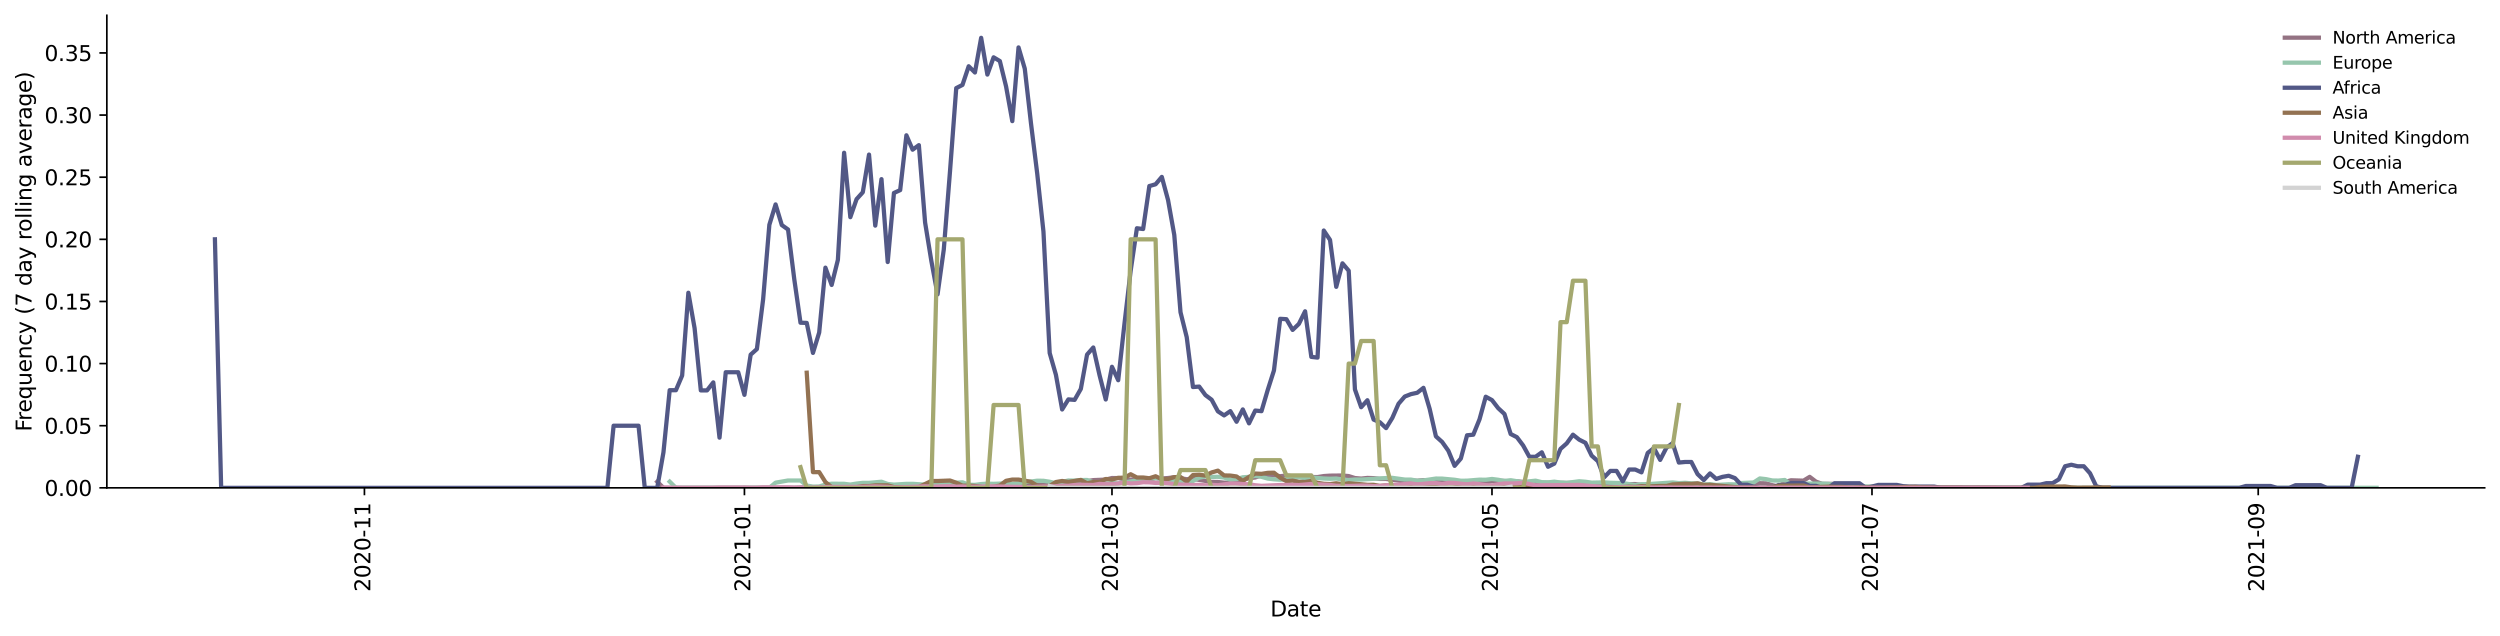 <?xml version="1.0" encoding="utf-8" standalone="no"?>
<!DOCTYPE svg PUBLIC "-//W3C//DTD SVG 1.1//EN"
  "http://www.w3.org/Graphics/SVG/1.1/DTD/svg11.dtd">
<svg height="298.621pt" version="1.1" viewBox="0 0 1173.344 298.621" width="1173.344pt" xmlns="http://www.w3.org/2000/svg" xmlns:xlink="http://www.w3.org/1999/xlink">
 <defs>
  <style type="text/css">*{stroke-linecap:butt;stroke-linejoin:round;}</style>
 </defs>
 <g id="figure_1">
  <g id="patch_1">
   <path d="M 0 298.621 
L 1173.344 298.621 
L 1173.344 0 
L 0 0 
z
" style="fill:#ffffff;"/>
  </g>
  <g id="axes_1">
   <g id="patch_2">
    <path d="M 50.144 228.96 
L 1166.144 228.96 
L 1166.144 7.2 
L 50.144 7.2 
z
" style="fill:#ffffff;"/>
   </g>
   <g id="matplotlib.axis_1">
    <g id="xtick_1">
     <g id="line2d_1">
      <defs>
       <path d="M 0 0 
L 0 3.5 
" id="m5e626cdb80" style="stroke:#000000;stroke-width:0.8;"/>
      </defs>
      <g>
       <use style="stroke:#000000;stroke-width:0.8;" x="171.041" xlink:href="#m5e626cdb80" y="228.96"/>
      </g>
     </g>
     <g id="text_1">
      <!-- 2020-11 -->
      <g transform="translate(173.801 277.743)rotate(-90)scale(0.1 -0.1)">
       <defs>
        <path d="M 1228 531 
L 3431 531 
L 3431 0 
L 469 0 
L 469 531 
Q 828 903 1448 1529 
Q 2069 2156 2228 2338 
Q 2531 2678 2651 2914 
Q 2772 3150 2772 3378 
Q 2772 3750 2511 3984 
Q 2250 4219 1831 4219 
Q 1534 4219 1204 4116 
Q 875 4013 500 3803 
L 500 4441 
Q 881 4594 1212 4672 
Q 1544 4750 1819 4750 
Q 2544 4750 2975 4387 
Q 3406 4025 3406 3419 
Q 3406 3131 3298 2873 
Q 3191 2616 2906 2266 
Q 2828 2175 2409 1742 
Q 1991 1309 1228 531 
z
" id="DejaVuSans-32" transform="scale(0.016)"/>
        <path d="M 2034 4250 
Q 1547 4250 1301 3770 
Q 1056 3291 1056 2328 
Q 1056 1369 1301 889 
Q 1547 409 2034 409 
Q 2525 409 2770 889 
Q 3016 1369 3016 2328 
Q 3016 3291 2770 3770 
Q 2525 4250 2034 4250 
z
M 2034 4750 
Q 2819 4750 3233 4129 
Q 3647 3509 3647 2328 
Q 3647 1150 3233 529 
Q 2819 -91 2034 -91 
Q 1250 -91 836 529 
Q 422 1150 422 2328 
Q 422 3509 836 4129 
Q 1250 4750 2034 4750 
z
" id="DejaVuSans-30" transform="scale(0.016)"/>
        <path d="M 313 2009 
L 1997 2009 
L 1997 1497 
L 313 1497 
L 313 2009 
z
" id="DejaVuSans-2d" transform="scale(0.016)"/>
        <path d="M 794 531 
L 1825 531 
L 1825 4091 
L 703 3866 
L 703 4441 
L 1819 4666 
L 2450 4666 
L 2450 531 
L 3481 531 
L 3481 0 
L 794 0 
L 794 531 
z
" id="DejaVuSans-31" transform="scale(0.016)"/>
       </defs>
       <use xlink:href="#DejaVuSans-32"/>
       <use x="63.623" xlink:href="#DejaVuSans-30"/>
       <use x="127.246" xlink:href="#DejaVuSans-32"/>
       <use x="190.869" xlink:href="#DejaVuSans-30"/>
       <use x="254.492" xlink:href="#DejaVuSans-2d"/>
       <use x="290.576" xlink:href="#DejaVuSans-31"/>
       <use x="354.199" xlink:href="#DejaVuSans-31"/>
      </g>
     </g>
    </g>
    <g id="xtick_2">
     <g id="line2d_2">
      <g>
       <use style="stroke:#000000;stroke-width:0.8;" x="349.391" xlink:href="#m5e626cdb80" y="228.96"/>
      </g>
     </g>
     <g id="text_2">
      <!-- 2021-01 -->
      <g transform="translate(352.15 277.743)rotate(-90)scale(0.1 -0.1)">
       <use xlink:href="#DejaVuSans-32"/>
       <use x="63.623" xlink:href="#DejaVuSans-30"/>
       <use x="127.246" xlink:href="#DejaVuSans-32"/>
       <use x="190.869" xlink:href="#DejaVuSans-31"/>
       <use x="254.492" xlink:href="#DejaVuSans-2d"/>
       <use x="290.576" xlink:href="#DejaVuSans-30"/>
       <use x="354.199" xlink:href="#DejaVuSans-31"/>
      </g>
     </g>
    </g>
    <g id="xtick_3">
     <g id="line2d_3">
      <g>
       <use style="stroke:#000000;stroke-width:0.8;" x="521.893" xlink:href="#m5e626cdb80" y="228.96"/>
      </g>
     </g>
     <g id="text_3">
      <!-- 2021-03 -->
      <g transform="translate(524.652 277.743)rotate(-90)scale(0.1 -0.1)">
       <defs>
        <path d="M 2597 2516 
Q 3050 2419 3304 2112 
Q 3559 1806 3559 1356 
Q 3559 666 3084 287 
Q 2609 -91 1734 -91 
Q 1441 -91 1130 -33 
Q 819 25 488 141 
L 488 750 
Q 750 597 1062 519 
Q 1375 441 1716 441 
Q 2309 441 2620 675 
Q 2931 909 2931 1356 
Q 2931 1769 2642 2001 
Q 2353 2234 1838 2234 
L 1294 2234 
L 1294 2753 
L 1863 2753 
Q 2328 2753 2575 2939 
Q 2822 3125 2822 3475 
Q 2822 3834 2567 4026 
Q 2313 4219 1838 4219 
Q 1578 4219 1281 4162 
Q 984 4106 628 3988 
L 628 4550 
Q 988 4650 1302 4700 
Q 1616 4750 1894 4750 
Q 2613 4750 3031 4423 
Q 3450 4097 3450 3541 
Q 3450 3153 3228 2886 
Q 3006 2619 2597 2516 
z
" id="DejaVuSans-33" transform="scale(0.016)"/>
       </defs>
       <use xlink:href="#DejaVuSans-32"/>
       <use x="63.623" xlink:href="#DejaVuSans-30"/>
       <use x="127.246" xlink:href="#DejaVuSans-32"/>
       <use x="190.869" xlink:href="#DejaVuSans-31"/>
       <use x="254.492" xlink:href="#DejaVuSans-2d"/>
       <use x="290.576" xlink:href="#DejaVuSans-30"/>
       <use x="354.199" xlink:href="#DejaVuSans-33"/>
      </g>
     </g>
    </g>
    <g id="xtick_4">
     <g id="line2d_4">
      <g>
       <use style="stroke:#000000;stroke-width:0.8;" x="700.242" xlink:href="#m5e626cdb80" y="228.96"/>
      </g>
     </g>
     <g id="text_4">
      <!-- 2021-05 -->
      <g transform="translate(703.002 277.743)rotate(-90)scale(0.1 -0.1)">
       <defs>
        <path d="M 691 4666 
L 3169 4666 
L 3169 4134 
L 1269 4134 
L 1269 2991 
Q 1406 3038 1543 3061 
Q 1681 3084 1819 3084 
Q 2600 3084 3056 2656 
Q 3513 2228 3513 1497 
Q 3513 744 3044 326 
Q 2575 -91 1722 -91 
Q 1428 -91 1123 -41 
Q 819 9 494 109 
L 494 744 
Q 775 591 1075 516 
Q 1375 441 1709 441 
Q 2250 441 2565 725 
Q 2881 1009 2881 1497 
Q 2881 1984 2565 2268 
Q 2250 2553 1709 2553 
Q 1456 2553 1204 2497 
Q 953 2441 691 2322 
L 691 4666 
z
" id="DejaVuSans-35" transform="scale(0.016)"/>
       </defs>
       <use xlink:href="#DejaVuSans-32"/>
       <use x="63.623" xlink:href="#DejaVuSans-30"/>
       <use x="127.246" xlink:href="#DejaVuSans-32"/>
       <use x="190.869" xlink:href="#DejaVuSans-31"/>
       <use x="254.492" xlink:href="#DejaVuSans-2d"/>
       <use x="290.576" xlink:href="#DejaVuSans-30"/>
       <use x="354.199" xlink:href="#DejaVuSans-35"/>
      </g>
     </g>
    </g>
    <g id="xtick_5">
     <g id="line2d_5">
      <g>
       <use style="stroke:#000000;stroke-width:0.8;" x="878.592" xlink:href="#m5e626cdb80" y="228.96"/>
      </g>
     </g>
     <g id="text_5">
      <!-- 2021-07 -->
      <g transform="translate(881.351 277.743)rotate(-90)scale(0.1 -0.1)">
       <defs>
        <path d="M 525 4666 
L 3525 4666 
L 3525 4397 
L 1831 0 
L 1172 0 
L 2766 4134 
L 525 4134 
L 525 4666 
z
" id="DejaVuSans-37" transform="scale(0.016)"/>
       </defs>
       <use xlink:href="#DejaVuSans-32"/>
       <use x="63.623" xlink:href="#DejaVuSans-30"/>
       <use x="127.246" xlink:href="#DejaVuSans-32"/>
       <use x="190.869" xlink:href="#DejaVuSans-31"/>
       <use x="254.492" xlink:href="#DejaVuSans-2d"/>
       <use x="290.576" xlink:href="#DejaVuSans-30"/>
       <use x="354.199" xlink:href="#DejaVuSans-37"/>
      </g>
     </g>
    </g>
    <g id="xtick_6">
     <g id="line2d_6">
      <g>
       <use style="stroke:#000000;stroke-width:0.8;" x="1059.865" xlink:href="#m5e626cdb80" y="228.96"/>
      </g>
     </g>
     <g id="text_6">
      <!-- 2021-09 -->
      <g transform="translate(1062.624 277.743)rotate(-90)scale(0.1 -0.1)">
       <defs>
        <path d="M 703 97 
L 703 672 
Q 941 559 1184 500 
Q 1428 441 1663 441 
Q 2288 441 2617 861 
Q 2947 1281 2994 2138 
Q 2813 1869 2534 1725 
Q 2256 1581 1919 1581 
Q 1219 1581 811 2004 
Q 403 2428 403 3163 
Q 403 3881 828 4315 
Q 1253 4750 1959 4750 
Q 2769 4750 3195 4129 
Q 3622 3509 3622 2328 
Q 3622 1225 3098 567 
Q 2575 -91 1691 -91 
Q 1453 -91 1209 -44 
Q 966 3 703 97 
z
M 1959 2075 
Q 2384 2075 2632 2365 
Q 2881 2656 2881 3163 
Q 2881 3666 2632 3958 
Q 2384 4250 1959 4250 
Q 1534 4250 1286 3958 
Q 1038 3666 1038 3163 
Q 1038 2656 1286 2365 
Q 1534 2075 1959 2075 
z
" id="DejaVuSans-39" transform="scale(0.016)"/>
       </defs>
       <use xlink:href="#DejaVuSans-32"/>
       <use x="63.623" xlink:href="#DejaVuSans-30"/>
       <use x="127.246" xlink:href="#DejaVuSans-32"/>
       <use x="190.869" xlink:href="#DejaVuSans-31"/>
       <use x="254.492" xlink:href="#DejaVuSans-2d"/>
       <use x="290.576" xlink:href="#DejaVuSans-30"/>
       <use x="354.199" xlink:href="#DejaVuSans-39"/>
      </g>
     </g>
    </g>
    <g id="text_7">
     <!-- Date -->
     <g transform="translate(596.193 289.341)scale(0.1 -0.1)">
      <defs>
       <path d="M 1259 4147 
L 1259 519 
L 2022 519 
Q 2988 519 3436 956 
Q 3884 1394 3884 2338 
Q 3884 3275 3436 3711 
Q 2988 4147 2022 4147 
L 1259 4147 
z
M 628 4666 
L 1925 4666 
Q 3281 4666 3915 4102 
Q 4550 3538 4550 2338 
Q 4550 1131 3912 565 
Q 3275 0 1925 0 
L 628 0 
L 628 4666 
z
" id="DejaVuSans-44" transform="scale(0.016)"/>
       <path d="M 2194 1759 
Q 1497 1759 1228 1600 
Q 959 1441 959 1056 
Q 959 750 1161 570 
Q 1363 391 1709 391 
Q 2188 391 2477 730 
Q 2766 1069 2766 1631 
L 2766 1759 
L 2194 1759 
z
M 3341 1997 
L 3341 0 
L 2766 0 
L 2766 531 
Q 2569 213 2275 61 
Q 1981 -91 1556 -91 
Q 1019 -91 701 211 
Q 384 513 384 1019 
Q 384 1609 779 1909 
Q 1175 2209 1959 2209 
L 2766 2209 
L 2766 2266 
Q 2766 2663 2505 2880 
Q 2244 3097 1772 3097 
Q 1472 3097 1187 3025 
Q 903 2953 641 2809 
L 641 3341 
Q 956 3463 1253 3523 
Q 1550 3584 1831 3584 
Q 2591 3584 2966 3190 
Q 3341 2797 3341 1997 
z
" id="DejaVuSans-61" transform="scale(0.016)"/>
       <path d="M 1172 4494 
L 1172 3500 
L 2356 3500 
L 2356 3053 
L 1172 3053 
L 1172 1153 
Q 1172 725 1289 603 
Q 1406 481 1766 481 
L 2356 481 
L 2356 0 
L 1766 0 
Q 1100 0 847 248 
Q 594 497 594 1153 
L 594 3053 
L 172 3053 
L 172 3500 
L 594 3500 
L 594 4494 
L 1172 4494 
z
" id="DejaVuSans-74" transform="scale(0.016)"/>
       <path d="M 3597 1894 
L 3597 1613 
L 953 1613 
Q 991 1019 1311 708 
Q 1631 397 2203 397 
Q 2534 397 2845 478 
Q 3156 559 3463 722 
L 3463 178 
Q 3153 47 2828 -22 
Q 2503 -91 2169 -91 
Q 1331 -91 842 396 
Q 353 884 353 1716 
Q 353 2575 817 3079 
Q 1281 3584 2069 3584 
Q 2775 3584 3186 3129 
Q 3597 2675 3597 1894 
z
M 3022 2063 
Q 3016 2534 2758 2815 
Q 2500 3097 2075 3097 
Q 1594 3097 1305 2825 
Q 1016 2553 972 2059 
L 3022 2063 
z
" id="DejaVuSans-65" transform="scale(0.016)"/>
      </defs>
      <use xlink:href="#DejaVuSans-44"/>
      <use x="77.002" xlink:href="#DejaVuSans-61"/>
      <use x="138.281" xlink:href="#DejaVuSans-74"/>
      <use x="177.49" xlink:href="#DejaVuSans-65"/>
     </g>
    </g>
   </g>
   <g id="matplotlib.axis_2">
    <g id="ytick_1">
     <g id="line2d_7">
      <defs>
       <path d="M 0 0 
L -3.5 0 
" id="mb6d3629acf" style="stroke:#000000;stroke-width:0.8;"/>
      </defs>
      <g>
       <use style="stroke:#000000;stroke-width:0.8;" x="50.144" xlink:href="#mb6d3629acf" y="228.96"/>
      </g>
     </g>
     <g id="text_8">
      <!-- 0.00 -->
      <g transform="translate(20.878 232.759)scale(0.1 -0.1)">
       <defs>
        <path d="M 684 794 
L 1344 794 
L 1344 0 
L 684 0 
L 684 794 
z
" id="DejaVuSans-2e" transform="scale(0.016)"/>
       </defs>
       <use xlink:href="#DejaVuSans-30"/>
       <use x="63.623" xlink:href="#DejaVuSans-2e"/>
       <use x="95.41" xlink:href="#DejaVuSans-30"/>
       <use x="159.033" xlink:href="#DejaVuSans-30"/>
      </g>
     </g>
    </g>
    <g id="ytick_2">
     <g id="line2d_8">
      <g>
       <use style="stroke:#000000;stroke-width:0.8;" x="50.144" xlink:href="#mb6d3629acf" y="199.801"/>
      </g>
     </g>
     <g id="text_9">
      <!-- 0.05 -->
      <g transform="translate(20.878 203.6)scale(0.1 -0.1)">
       <use xlink:href="#DejaVuSans-30"/>
       <use x="63.623" xlink:href="#DejaVuSans-2e"/>
       <use x="95.41" xlink:href="#DejaVuSans-30"/>
       <use x="159.033" xlink:href="#DejaVuSans-35"/>
      </g>
     </g>
    </g>
    <g id="ytick_3">
     <g id="line2d_9">
      <g>
       <use style="stroke:#000000;stroke-width:0.8;" x="50.144" xlink:href="#mb6d3629acf" y="170.641"/>
      </g>
     </g>
     <g id="text_10">
      <!-- 0.10 -->
      <g transform="translate(20.878 174.44)scale(0.1 -0.1)">
       <use xlink:href="#DejaVuSans-30"/>
       <use x="63.623" xlink:href="#DejaVuSans-2e"/>
       <use x="95.41" xlink:href="#DejaVuSans-31"/>
       <use x="159.033" xlink:href="#DejaVuSans-30"/>
      </g>
     </g>
    </g>
    <g id="ytick_4">
     <g id="line2d_10">
      <g>
       <use style="stroke:#000000;stroke-width:0.8;" x="50.144" xlink:href="#mb6d3629acf" y="141.482"/>
      </g>
     </g>
     <g id="text_11">
      <!-- 0.15 -->
      <g transform="translate(20.878 145.281)scale(0.1 -0.1)">
       <use xlink:href="#DejaVuSans-30"/>
       <use x="63.623" xlink:href="#DejaVuSans-2e"/>
       <use x="95.41" xlink:href="#DejaVuSans-31"/>
       <use x="159.033" xlink:href="#DejaVuSans-35"/>
      </g>
     </g>
    </g>
    <g id="ytick_5">
     <g id="line2d_11">
      <g>
       <use style="stroke:#000000;stroke-width:0.8;" x="50.144" xlink:href="#mb6d3629acf" y="112.322"/>
      </g>
     </g>
     <g id="text_12">
      <!-- 0.20 -->
      <g transform="translate(20.878 116.121)scale(0.1 -0.1)">
       <use xlink:href="#DejaVuSans-30"/>
       <use x="63.623" xlink:href="#DejaVuSans-2e"/>
       <use x="95.41" xlink:href="#DejaVuSans-32"/>
       <use x="159.033" xlink:href="#DejaVuSans-30"/>
      </g>
     </g>
    </g>
    <g id="ytick_6">
     <g id="line2d_12">
      <g>
       <use style="stroke:#000000;stroke-width:0.8;" x="50.144" xlink:href="#mb6d3629acf" y="83.163"/>
      </g>
     </g>
     <g id="text_13">
      <!-- 0.25 -->
      <g transform="translate(20.878 86.962)scale(0.1 -0.1)">
       <use xlink:href="#DejaVuSans-30"/>
       <use x="63.623" xlink:href="#DejaVuSans-2e"/>
       <use x="95.41" xlink:href="#DejaVuSans-32"/>
       <use x="159.033" xlink:href="#DejaVuSans-35"/>
      </g>
     </g>
    </g>
    <g id="ytick_7">
     <g id="line2d_13">
      <g>
       <use style="stroke:#000000;stroke-width:0.8;" x="50.144" xlink:href="#mb6d3629acf" y="54.003"/>
      </g>
     </g>
     <g id="text_14">
      <!-- 0.30 -->
      <g transform="translate(20.878 57.802)scale(0.1 -0.1)">
       <use xlink:href="#DejaVuSans-30"/>
       <use x="63.623" xlink:href="#DejaVuSans-2e"/>
       <use x="95.41" xlink:href="#DejaVuSans-33"/>
       <use x="159.033" xlink:href="#DejaVuSans-30"/>
      </g>
     </g>
    </g>
    <g id="ytick_8">
     <g id="line2d_14">
      <g>
       <use style="stroke:#000000;stroke-width:0.8;" x="50.144" xlink:href="#mb6d3629acf" y="24.844"/>
      </g>
     </g>
     <g id="text_15">
      <!-- 0.35 -->
      <g transform="translate(20.878 28.643)scale(0.1 -0.1)">
       <use xlink:href="#DejaVuSans-30"/>
       <use x="63.623" xlink:href="#DejaVuSans-2e"/>
       <use x="95.41" xlink:href="#DejaVuSans-33"/>
       <use x="159.033" xlink:href="#DejaVuSans-35"/>
      </g>
     </g>
    </g>
    <g id="text_16">
     <!-- Frequency (7 day rolling average) -->
     <g transform="translate(14.798 202.529)rotate(-90)scale(0.1 -0.1)">
      <defs>
       <path d="M 628 4666 
L 3309 4666 
L 3309 4134 
L 1259 4134 
L 1259 2759 
L 3109 2759 
L 3109 2228 
L 1259 2228 
L 1259 0 
L 628 0 
L 628 4666 
z
" id="DejaVuSans-46" transform="scale(0.016)"/>
       <path d="M 2631 2963 
Q 2534 3019 2420 3045 
Q 2306 3072 2169 3072 
Q 1681 3072 1420 2755 
Q 1159 2438 1159 1844 
L 1159 0 
L 581 0 
L 581 3500 
L 1159 3500 
L 1159 2956 
Q 1341 3275 1631 3429 
Q 1922 3584 2338 3584 
Q 2397 3584 2469 3576 
Q 2541 3569 2628 3553 
L 2631 2963 
z
" id="DejaVuSans-72" transform="scale(0.016)"/>
       <path d="M 947 1747 
Q 947 1113 1208 752 
Q 1469 391 1925 391 
Q 2381 391 2643 752 
Q 2906 1113 2906 1747 
Q 2906 2381 2643 2742 
Q 2381 3103 1925 3103 
Q 1469 3103 1208 2742 
Q 947 2381 947 1747 
z
M 2906 525 
Q 2725 213 2448 61 
Q 2172 -91 1784 -91 
Q 1150 -91 751 415 
Q 353 922 353 1747 
Q 353 2572 751 3078 
Q 1150 3584 1784 3584 
Q 2172 3584 2448 3432 
Q 2725 3281 2906 2969 
L 2906 3500 
L 3481 3500 
L 3481 -1331 
L 2906 -1331 
L 2906 525 
z
" id="DejaVuSans-71" transform="scale(0.016)"/>
       <path d="M 544 1381 
L 544 3500 
L 1119 3500 
L 1119 1403 
Q 1119 906 1312 657 
Q 1506 409 1894 409 
Q 2359 409 2629 706 
Q 2900 1003 2900 1516 
L 2900 3500 
L 3475 3500 
L 3475 0 
L 2900 0 
L 2900 538 
Q 2691 219 2414 64 
Q 2138 -91 1772 -91 
Q 1169 -91 856 284 
Q 544 659 544 1381 
z
M 1991 3584 
L 1991 3584 
z
" id="DejaVuSans-75" transform="scale(0.016)"/>
       <path d="M 3513 2113 
L 3513 0 
L 2938 0 
L 2938 2094 
Q 2938 2591 2744 2837 
Q 2550 3084 2163 3084 
Q 1697 3084 1428 2787 
Q 1159 2491 1159 1978 
L 1159 0 
L 581 0 
L 581 3500 
L 1159 3500 
L 1159 2956 
Q 1366 3272 1645 3428 
Q 1925 3584 2291 3584 
Q 2894 3584 3203 3211 
Q 3513 2838 3513 2113 
z
" id="DejaVuSans-6e" transform="scale(0.016)"/>
       <path d="M 3122 3366 
L 3122 2828 
Q 2878 2963 2633 3030 
Q 2388 3097 2138 3097 
Q 1578 3097 1268 2742 
Q 959 2388 959 1747 
Q 959 1106 1268 751 
Q 1578 397 2138 397 
Q 2388 397 2633 464 
Q 2878 531 3122 666 
L 3122 134 
Q 2881 22 2623 -34 
Q 2366 -91 2075 -91 
Q 1284 -91 818 406 
Q 353 903 353 1747 
Q 353 2603 823 3093 
Q 1294 3584 2113 3584 
Q 2378 3584 2631 3529 
Q 2884 3475 3122 3366 
z
" id="DejaVuSans-63" transform="scale(0.016)"/>
       <path d="M 2059 -325 
Q 1816 -950 1584 -1140 
Q 1353 -1331 966 -1331 
L 506 -1331 
L 506 -850 
L 844 -850 
Q 1081 -850 1212 -737 
Q 1344 -625 1503 -206 
L 1606 56 
L 191 3500 
L 800 3500 
L 1894 763 
L 2988 3500 
L 3597 3500 
L 2059 -325 
z
" id="DejaVuSans-79" transform="scale(0.016)"/>
       <path id="DejaVuSans-20" transform="scale(0.016)"/>
       <path d="M 1984 4856 
Q 1566 4138 1362 3434 
Q 1159 2731 1159 2009 
Q 1159 1288 1364 580 
Q 1569 -128 1984 -844 
L 1484 -844 
Q 1016 -109 783 600 
Q 550 1309 550 2009 
Q 550 2706 781 3412 
Q 1013 4119 1484 4856 
L 1984 4856 
z
" id="DejaVuSans-28" transform="scale(0.016)"/>
       <path d="M 2906 2969 
L 2906 4863 
L 3481 4863 
L 3481 0 
L 2906 0 
L 2906 525 
Q 2725 213 2448 61 
Q 2172 -91 1784 -91 
Q 1150 -91 751 415 
Q 353 922 353 1747 
Q 353 2572 751 3078 
Q 1150 3584 1784 3584 
Q 2172 3584 2448 3432 
Q 2725 3281 2906 2969 
z
M 947 1747 
Q 947 1113 1208 752 
Q 1469 391 1925 391 
Q 2381 391 2643 752 
Q 2906 1113 2906 1747 
Q 2906 2381 2643 2742 
Q 2381 3103 1925 3103 
Q 1469 3103 1208 2742 
Q 947 2381 947 1747 
z
" id="DejaVuSans-64" transform="scale(0.016)"/>
       <path d="M 1959 3097 
Q 1497 3097 1228 2736 
Q 959 2375 959 1747 
Q 959 1119 1226 758 
Q 1494 397 1959 397 
Q 2419 397 2687 759 
Q 2956 1122 2956 1747 
Q 2956 2369 2687 2733 
Q 2419 3097 1959 3097 
z
M 1959 3584 
Q 2709 3584 3137 3096 
Q 3566 2609 3566 1747 
Q 3566 888 3137 398 
Q 2709 -91 1959 -91 
Q 1206 -91 779 398 
Q 353 888 353 1747 
Q 353 2609 779 3096 
Q 1206 3584 1959 3584 
z
" id="DejaVuSans-6f" transform="scale(0.016)"/>
       <path d="M 603 4863 
L 1178 4863 
L 1178 0 
L 603 0 
L 603 4863 
z
" id="DejaVuSans-6c" transform="scale(0.016)"/>
       <path d="M 603 3500 
L 1178 3500 
L 1178 0 
L 603 0 
L 603 3500 
z
M 603 4863 
L 1178 4863 
L 1178 4134 
L 603 4134 
L 603 4863 
z
" id="DejaVuSans-69" transform="scale(0.016)"/>
       <path d="M 2906 1791 
Q 2906 2416 2648 2759 
Q 2391 3103 1925 3103 
Q 1463 3103 1205 2759 
Q 947 2416 947 1791 
Q 947 1169 1205 825 
Q 1463 481 1925 481 
Q 2391 481 2648 825 
Q 2906 1169 2906 1791 
z
M 3481 434 
Q 3481 -459 3084 -895 
Q 2688 -1331 1869 -1331 
Q 1566 -1331 1297 -1286 
Q 1028 -1241 775 -1147 
L 775 -588 
Q 1028 -725 1275 -790 
Q 1522 -856 1778 -856 
Q 2344 -856 2625 -561 
Q 2906 -266 2906 331 
L 2906 616 
Q 2728 306 2450 153 
Q 2172 0 1784 0 
Q 1141 0 747 490 
Q 353 981 353 1791 
Q 353 2603 747 3093 
Q 1141 3584 1784 3584 
Q 2172 3584 2450 3431 
Q 2728 3278 2906 2969 
L 2906 3500 
L 3481 3500 
L 3481 434 
z
" id="DejaVuSans-67" transform="scale(0.016)"/>
       <path d="M 191 3500 
L 800 3500 
L 1894 563 
L 2988 3500 
L 3597 3500 
L 2284 0 
L 1503 0 
L 191 3500 
z
" id="DejaVuSans-76" transform="scale(0.016)"/>
       <path d="M 513 4856 
L 1013 4856 
Q 1481 4119 1714 3412 
Q 1947 2706 1947 2009 
Q 1947 1309 1714 600 
Q 1481 -109 1013 -844 
L 513 -844 
Q 928 -128 1133 580 
Q 1338 1288 1338 2009 
Q 1338 2731 1133 3434 
Q 928 4138 513 4856 
z
" id="DejaVuSans-29" transform="scale(0.016)"/>
      </defs>
      <use xlink:href="#DejaVuSans-46"/>
      <use x="50.27" xlink:href="#DejaVuSans-72"/>
      <use x="89.133" xlink:href="#DejaVuSans-65"/>
      <use x="150.656" xlink:href="#DejaVuSans-71"/>
      <use x="214.133" xlink:href="#DejaVuSans-75"/>
      <use x="277.512" xlink:href="#DejaVuSans-65"/>
      <use x="339.035" xlink:href="#DejaVuSans-6e"/>
      <use x="402.414" xlink:href="#DejaVuSans-63"/>
      <use x="457.395" xlink:href="#DejaVuSans-79"/>
      <use x="516.574" xlink:href="#DejaVuSans-20"/>
      <use x="548.361" xlink:href="#DejaVuSans-28"/>
      <use x="587.375" xlink:href="#DejaVuSans-37"/>
      <use x="650.998" xlink:href="#DejaVuSans-20"/>
      <use x="682.785" xlink:href="#DejaVuSans-64"/>
      <use x="746.262" xlink:href="#DejaVuSans-61"/>
      <use x="807.541" xlink:href="#DejaVuSans-79"/>
      <use x="866.721" xlink:href="#DejaVuSans-20"/>
      <use x="898.508" xlink:href="#DejaVuSans-72"/>
      <use x="937.371" xlink:href="#DejaVuSans-6f"/>
      <use x="998.553" xlink:href="#DejaVuSans-6c"/>
      <use x="1026.336" xlink:href="#DejaVuSans-6c"/>
      <use x="1054.119" xlink:href="#DejaVuSans-69"/>
      <use x="1081.902" xlink:href="#DejaVuSans-6e"/>
      <use x="1145.281" xlink:href="#DejaVuSans-67"/>
      <use x="1208.758" xlink:href="#DejaVuSans-20"/>
      <use x="1240.545" xlink:href="#DejaVuSans-61"/>
      <use x="1301.824" xlink:href="#DejaVuSans-76"/>
      <use x="1361.004" xlink:href="#DejaVuSans-65"/>
      <use x="1422.527" xlink:href="#DejaVuSans-72"/>
      <use x="1463.641" xlink:href="#DejaVuSans-61"/>
      <use x="1524.92" xlink:href="#DejaVuSans-67"/>
      <use x="1588.396" xlink:href="#DejaVuSans-65"/>
      <use x="1649.92" xlink:href="#DejaVuSans-29"/>
     </g>
    </g>
   </g>
   <g id="line2d_15">
    <path clip-path="url(#pb4dbd970cf)" d="M 308.458 226.073 
L 311.382 228.96 
L 372.781 228.902 
L 381.552 228.647 
L 413.714 228.359 
L 419.561 228.539 
L 422.485 228.399 
L 428.332 228.56 
L 431.256 228.301 
L 437.104 228.534 
L 442.951 228.332 
L 448.799 228.211 
L 457.57 227.808 
L 460.494 227.948 
L 466.341 227.954 
L 469.265 228.147 
L 475.113 227.66 
L 478.036 227.676 
L 483.884 227.239 
L 489.731 227.491 
L 504.35 226.382 
L 510.198 225.822 
L 513.121 225.343 
L 518.969 225.087 
L 521.893 224.355 
L 524.817 224.387 
L 527.74 224.954 
L 530.664 225.089 
L 533.588 224.902 
L 536.512 225.45 
L 542.359 224.464 
L 545.283 224.559 
L 548.207 224.354 
L 551.13 223.994 
L 556.978 224.926 
L 559.902 224.746 
L 568.673 226.185 
L 571.597 226.225 
L 574.52 226.531 
L 577.444 226.592 
L 580.368 226.13 
L 583.292 225.21 
L 586.216 224.447 
L 589.139 224.094 
L 592.063 223.107 
L 594.987 222.949 
L 597.911 223.034 
L 600.834 223.512 
L 603.758 223.178 
L 606.682 223.553 
L 609.606 223.741 
L 612.529 224.125 
L 615.453 223.909 
L 618.377 223.915 
L 621.301 223.434 
L 624.224 223.237 
L 630.072 223.171 
L 632.996 223.448 
L 635.919 224.367 
L 638.843 224.618 
L 641.767 224.313 
L 644.691 224.409 
L 647.615 224.779 
L 650.538 224.79 
L 659.31 225.957 
L 662.233 225.518 
L 665.157 225.656 
L 668.081 225.326 
L 673.928 225.5 
L 676.852 226.133 
L 679.776 226.251 
L 682.7 226.828 
L 685.623 227.28 
L 688.547 227.251 
L 691.471 227.085 
L 694.395 226.598 
L 697.318 226.367 
L 700.242 225.874 
L 703.166 225.716 
L 706.09 225.73 
L 709.014 225.954 
L 711.937 225.935 
L 714.861 226.163 
L 720.709 226.297 
L 723.632 226.585 
L 738.251 226.663 
L 741.175 226.497 
L 744.099 226.799 
L 749.946 226.959 
L 758.717 227.423 
L 764.565 227.214 
L 767.489 227.2 
L 770.413 227.625 
L 773.336 227.57 
L 779.184 227.827 
L 782.108 227.692 
L 793.803 227.667 
L 796.726 228.159 
L 805.498 227.974 
L 808.421 228.164 
L 811.345 227.825 
L 814.269 227.909 
L 817.193 227.228 
L 820.117 226.779 
L 823.04 226.725 
L 828.888 226.853 
L 831.812 227.716 
L 834.735 228.36 
L 837.659 226.252 
L 840.583 225.416 
L 846.43 225.597 
L 849.354 223.813 
L 852.278 226.035 
L 855.202 227.106 
L 861.049 227.106 
L 863.973 228.96 
L 866.897 228.736 
L 872.744 228.643 
L 878.592 228.587 
L 881.516 228.811 
L 887.363 228.904 
L 896.134 228.96 
L 904.906 228.866 
L 910.753 228.736 
L 919.524 228.83 
L 925.372 228.96 
L 928.296 228.922 
L 928.296 228.922 
" style="fill:none;stroke:#947383;stroke-linecap:square;stroke-width:2;"/>
   </g>
   <g id="line2d_16">
    <path clip-path="url(#pb4dbd970cf)" d="M 314.306 226.044 
L 317.229 228.96 
L 361.086 228.96 
L 364.01 226.53 
L 369.857 225.515 
L 375.705 225.515 
L 378.628 227.894 
L 381.552 228.391 
L 384.476 228.323 
L 387.4 227.439 
L 390.323 227.023 
L 396.171 227.074 
L 399.095 227.428 
L 402.019 226.956 
L 404.942 226.623 
L 407.866 226.623 
L 413.714 226.092 
L 416.637 227.144 
L 419.561 227.45 
L 425.409 227.089 
L 428.332 227.082 
L 434.18 227.462 
L 437.104 227.321 
L 440.027 226.509 
L 442.951 226.793 
L 445.875 226.537 
L 448.799 226.569 
L 451.722 226.361 
L 454.646 227.511 
L 457.57 227.57 
L 460.494 227.186 
L 463.418 226.993 
L 466.341 227.084 
L 472.189 226.856 
L 475.113 227.219 
L 478.036 226.836 
L 480.96 226.22 
L 483.884 225.999 
L 486.808 225.612 
L 489.731 225.654 
L 492.655 226.1 
L 495.579 226.78 
L 501.426 225.512 
L 504.35 225.567 
L 507.274 225.327 
L 510.198 225.268 
L 513.121 226.385 
L 516.045 227.047 
L 518.969 227.17 
L 521.893 226.685 
L 524.817 226.878 
L 533.588 225.481 
L 536.512 225.424 
L 539.435 224.71 
L 542.359 224.348 
L 545.283 224.864 
L 548.207 225.185 
L 551.13 225.903 
L 556.978 226.272 
L 559.902 225.766 
L 562.825 224.185 
L 565.749 223.653 
L 568.673 223.859 
L 571.597 223.767 
L 574.52 224.146 
L 577.444 225.149 
L 580.368 224.879 
L 583.292 224.002 
L 586.216 223.821 
L 589.139 223.359 
L 592.063 223.788 
L 594.987 224.617 
L 597.911 224.957 
L 600.834 225.151 
L 603.758 224.96 
L 606.682 224.622 
L 609.606 223.985 
L 612.529 224.396 
L 615.453 224.092 
L 621.301 224.588 
L 624.224 224.695 
L 627.148 224.591 
L 630.072 225.064 
L 632.996 225.305 
L 635.919 225.058 
L 638.843 225.074 
L 650.538 224.374 
L 653.462 224.271 
L 659.31 225.075 
L 662.233 225.101 
L 665.157 225.621 
L 668.081 225.477 
L 673.928 224.601 
L 676.852 224.631 
L 682.7 225.17 
L 685.623 225.629 
L 688.547 225.598 
L 694.395 225.118 
L 697.318 225.169 
L 700.242 224.799 
L 703.166 225.174 
L 706.09 225.728 
L 709.014 225.387 
L 711.937 225.849 
L 714.861 226.442 
L 717.785 225.905 
L 720.709 225.594 
L 723.632 226.3 
L 726.556 226.394 
L 729.48 226.067 
L 732.404 226.463 
L 735.327 226.632 
L 741.175 225.868 
L 744.099 226.103 
L 747.022 226.529 
L 752.87 226.401 
L 755.794 226.584 
L 761.641 226.734 
L 767.489 227.676 
L 770.413 227.242 
L 773.336 227.23 
L 785.031 226.426 
L 787.955 226.738 
L 790.879 226.599 
L 793.803 226.836 
L 796.726 226.937 
L 799.65 227.399 
L 802.574 227.242 
L 805.498 227.605 
L 811.345 227.293 
L 814.269 227.353 
L 817.193 226.713 
L 823.04 226.444 
L 825.964 224.546 
L 828.888 224.889 
L 831.812 225.505 
L 834.735 225.558 
L 837.659 225.272 
L 840.583 227.392 
L 846.43 226.953 
L 855.202 226.984 
L 858.125 227.093 
L 861.049 227.48 
L 863.973 227.596 
L 866.897 228.219 
L 869.82 228.39 
L 872.744 228.221 
L 878.592 228.358 
L 881.516 228.184 
L 884.439 228.196 
L 887.363 228.603 
L 893.211 228.52 
L 899.058 228.714 
L 901.982 228.638 
L 916.601 228.87 
L 931.219 228.81 
L 937.067 228.849 
L 945.838 228.893 
L 960.457 228.828 
L 975.076 228.96 
L 1115.416 228.927 
L 1115.416 228.927 
" style="fill:none;stroke:#96c6ad;stroke-linecap:square;stroke-width:2;"/>
   </g>
   <g id="line2d_17">
    <path clip-path="url(#pb4dbd970cf)" d="M 100.871 112.322 
L 103.795 228.96 
L 285.068 228.96 
L 287.992 199.801 
L 299.687 199.801 
L 302.611 228.96 
L 308.458 228.96 
L 311.382 212.297 
L 314.306 183.138 
L 317.229 183.138 
L 320.153 176.277 
L 323.077 137.398 
L 326.001 154.06 
L 328.924 183.22 
L 331.848 183.22 
L 334.772 179.477 
L 337.696 205.397 
L 340.62 174.703 
L 346.467 174.703 
L 349.391 185.306 
L 352.315 166.455 
L 355.238 163.825 
L 358.162 140.497 
L 361.086 105.506 
L 364.01 95.945 
L 366.933 105.634 
L 369.857 107.717 
L 372.781 131.045 
L 375.705 151.457 
L 378.628 151.56 
L 381.552 165.637 
L 384.476 156.056 
L 387.4 125.629 
L 390.323 133.728 
L 393.247 121.979 
L 396.171 71.704 
L 399.095 101.924 
L 402.019 93.472 
L 404.942 90.232 
L 407.866 72.559 
L 410.79 105.884 
L 413.714 84.088 
L 416.637 122.968 
L 419.561 90.568 
L 422.485 89.228 
L 425.409 63.509 
L 428.332 70.248 
L 431.256 68.128 
L 434.18 104.415 
L 437.104 122.418 
L 440.027 138.139 
L 442.951 117.144 
L 445.875 80.386 
L 448.799 41.357 
L 451.722 39.851 
L 454.646 31.103 
L 457.57 34.019 
L 460.494 17.76 
L 463.418 34.996 
L 466.341 26.909 
L 469.265 28.658 
L 472.189 40.587 
L 475.113 56.846 
L 478.036 22.264 
L 480.96 32.204 
L 483.884 57.919 
L 486.808 81.496 
L 489.731 108.711 
L 492.655 165.696 
L 495.579 175.902 
L 498.503 192.177 
L 501.426 187.45 
L 504.35 187.679 
L 507.274 182.534 
L 510.198 166.426 
L 513.121 163.094 
L 516.045 176.054 
L 518.969 187.489 
L 521.893 172.157 
L 524.817 178.442 
L 527.74 152.043 
L 530.664 127.049 
L 533.588 107.135 
L 536.512 107.479 
L 539.435 87.309 
L 542.359 86.492 
L 545.283 83.037 
L 548.207 93.879 
L 551.13 110.263 
L 554.054 146.536 
L 556.978 158.272 
L 559.902 181.649 
L 562.825 181.443 
L 565.749 185.43 
L 568.673 187.618 
L 571.597 193.046 
L 574.52 194.965 
L 577.444 192.955 
L 580.368 197.94 
L 583.292 192.163 
L 586.216 198.687 
L 589.139 192.691 
L 592.063 192.975 
L 594.987 183.049 
L 597.911 173.877 
L 600.834 149.635 
L 603.758 149.811 
L 606.682 154.833 
L 609.606 152.035 
L 612.529 146.111 
L 615.453 167.494 
L 618.377 167.827 
L 621.301 108.199 
L 624.224 112.592 
L 627.148 134.614 
L 630.072 123.598 
L 632.996 127.054 
L 635.919 182.778 
L 638.843 191.11 
L 641.767 187.854 
L 644.691 196.926 
L 647.615 198.178 
L 650.538 200.922 
L 653.462 196.161 
L 656.386 189.5 
L 659.31 186.114 
L 662.233 184.974 
L 665.157 184.339 
L 668.081 182.031 
L 671.005 191.948 
L 673.928 204.797 
L 676.852 207.438 
L 679.776 211.569 
L 682.7 218.638 
L 685.623 215.217 
L 688.547 204.296 
L 691.471 204.013 
L 694.395 196.808 
L 697.318 186.205 
L 700.242 187.784 
L 703.166 191.575 
L 706.09 194.288 
L 709.014 203.698 
L 711.937 205.189 
L 714.861 209.077 
L 717.785 214.386 
L 720.709 214.386 
L 723.632 212.291 
L 726.556 219.071 
L 729.48 217.594 
L 732.404 210.682 
L 735.327 208.09 
L 738.251 204.017 
L 741.175 206.35 
L 744.099 207.826 
L 747.022 213.85 
L 749.946 216.442 
L 752.87 224.049 
L 755.794 221.019 
L 758.717 221.019 
L 761.641 225.93 
L 764.565 220.376 
L 767.489 220.376 
L 770.413 221.691 
L 773.336 212.578 
L 776.26 210.291 
L 779.184 215.845 
L 782.108 210.156 
L 785.031 207.983 
L 787.955 217.095 
L 790.879 216.819 
L 793.803 216.819 
L 796.726 222.509 
L 799.65 225.306 
L 802.574 222.196 
L 805.498 224.76 
L 808.421 223.811 
L 811.345 223.304 
L 814.269 224.394 
L 817.193 227.505 
L 820.117 227.505 
L 823.04 228.453 
L 825.964 228.96 
L 831.812 228.96 
L 834.735 227.649 
L 837.659 227.649 
L 840.583 226.709 
L 846.43 226.709 
L 849.354 228.019 
L 852.278 228.019 
L 855.202 228.96 
L 858.125 228.96 
L 861.049 226.82 
L 872.744 226.82 
L 875.668 228.96 
L 878.592 228.368 
L 881.516 227.601 
L 890.287 227.601 
L 893.211 228.193 
L 896.134 228.385 
L 907.829 228.385 
L 910.753 228.96 
L 948.762 228.96 
L 951.686 227.474 
L 957.533 227.474 
L 960.457 226.772 
L 963.381 226.772 
L 966.305 224.972 
L 969.228 218.833 
L 972.152 218.126 
L 975.076 218.829 
L 978 218.829 
L 980.923 222.114 
L 983.847 228.253 
L 986.771 228.96 
L 1051.094 228.96 
L 1054.017 228.109 
L 1065.713 228.109 
L 1068.636 228.96 
L 1074.484 228.96 
L 1077.408 227.719 
L 1089.103 227.719 
L 1092.026 228.96 
L 1103.721 228.96 
L 1106.645 214.38 
L 1106.645 214.38 
" style="fill:none;stroke:#525886;stroke-linecap:square;stroke-width:2;"/>
   </g>
   <g id="line2d_18">
    <path clip-path="url(#pb4dbd970cf)" d="M 378.628 174.927 
L 381.552 221.582 
L 384.476 221.582 
L 387.4 226.247 
L 390.323 228.645 
L 402.019 228.645 
L 404.942 228.137 
L 407.866 228.137 
L 410.79 227.798 
L 416.637 227.798 
L 419.561 228.621 
L 422.485 228.621 
L 425.409 228.96 
L 428.332 228.96 
L 431.256 228.592 
L 437.104 225.757 
L 440.027 225.757 
L 445.875 225.534 
L 448.799 226.567 
L 451.722 227.936 
L 454.646 227.936 
L 457.57 228.083 
L 463.418 228.96 
L 469.265 227.899 
L 472.189 225.656 
L 475.113 225.087 
L 478.036 225.087 
L 483.884 226.148 
L 486.808 227.946 
L 489.731 228.515 
L 492.655 228.084 
L 495.579 226.24 
L 498.503 225.746 
L 501.426 226.191 
L 507.274 225.245 
L 510.198 226.825 
L 513.121 226.233 
L 516.045 226.233 
L 518.969 224.806 
L 521.893 225.066 
L 524.817 224.262 
L 527.74 224.196 
L 530.664 222.582 
L 533.588 224.107 
L 536.512 224.112 
L 539.435 224.467 
L 542.359 223.528 
L 545.283 224.889 
L 548.207 224.809 
L 551.13 223.945 
L 554.054 223.899 
L 556.978 225.99 
L 559.902 222.965 
L 562.825 222.813 
L 565.749 223.208 
L 568.673 221.73 
L 571.597 220.897 
L 574.52 223.139 
L 577.444 223.204 
L 580.368 223.624 
L 583.292 225.717 
L 586.216 223.86 
L 589.139 222.248 
L 592.063 222.396 
L 594.987 221.924 
L 597.911 221.859 
L 600.834 224.204 
L 603.758 225.813 
L 606.682 225.562 
L 609.606 226.154 
L 612.529 226.22 
L 615.453 225.722 
L 618.377 226.605 
L 621.301 227.068 
L 624.224 227.199 
L 627.148 226.828 
L 630.072 227.284 
L 632.996 226.814 
L 638.843 227.281 
L 641.767 227.557 
L 644.691 227.539 
L 647.615 228.05 
L 650.538 227.819 
L 653.462 227.972 
L 656.386 227.956 
L 659.31 228.361 
L 665.157 228.332 
L 668.081 228.332 
L 671.005 228.587 
L 673.928 228.587 
L 679.776 228.84 
L 682.7 228.84 
L 685.623 228.635 
L 694.395 228.404 
L 700.242 228.354 
L 706.09 227.781 
L 711.937 227.446 
L 714.861 227.701 
L 720.709 228.508 
L 723.632 228.4 
L 726.556 228.622 
L 729.48 228.622 
L 732.404 228.385 
L 735.327 228.275 
L 738.251 228.612 
L 741.175 228.612 
L 744.099 228.438 
L 747.022 228.675 
L 761.641 228.607 
L 764.565 228.422 
L 767.489 228.523 
L 770.413 228.174 
L 773.336 228.317 
L 779.184 228.08 
L 782.108 228.08 
L 785.031 227.368 
L 790.879 227.087 
L 793.803 227.139 
L 796.726 226.851 
L 799.65 227.591 
L 802.574 227.543 
L 814.269 228.6 
L 817.193 228.799 
L 823.04 228.799 
L 825.964 228.96 
L 828.888 228.96 
L 831.812 228.8 
L 834.735 227.961 
L 846.43 227.861 
L 849.354 228.7 
L 858.125 228.401 
L 861.049 228.532 
L 863.973 228.532 
L 869.82 228.831 
L 872.744 228.714 
L 875.668 228.843 
L 884.439 228.843 
L 887.363 228.725 
L 890.287 228.725 
L 893.211 228.599 
L 899.058 228.507 
L 901.982 228.742 
L 904.906 228.742 
L 907.829 228.868 
L 954.61 228.96 
L 957.533 228.551 
L 960.457 228.403 
L 969.228 228.322 
L 972.152 228.73 
L 975.076 228.878 
L 989.695 228.777 
L 989.695 228.777 
" style="fill:none;stroke:#937252;stroke-linecap:square;stroke-width:2;"/>
   </g>
   <g id="line2d_19">
    <path clip-path="url(#pb4dbd970cf)" d="M 311.382 228.823 
L 320.153 228.96 
L 334.772 228.96 
L 337.696 228.837 
L 349.391 228.837 
L 352.315 228.96 
L 355.238 228.96 
L 358.162 228.737 
L 369.857 228.737 
L 372.781 228.907 
L 381.552 228.855 
L 387.4 228.632 
L 390.323 228.536 
L 396.171 228.53 
L 404.942 228.476 
L 410.79 228.313 
L 416.637 228.514 
L 419.561 228.739 
L 425.409 228.616 
L 434.18 228.245 
L 437.104 228.398 
L 445.875 228.192 
L 448.799 228.441 
L 451.722 228.292 
L 454.646 228.452 
L 460.494 228.398 
L 463.418 228.224 
L 480.96 228.582 
L 483.884 228.689 
L 486.808 228.453 
L 495.579 228.224 
L 498.503 227.997 
L 501.426 228.012 
L 504.35 227.638 
L 507.274 227.518 
L 513.121 227.623 
L 516.045 227.121 
L 518.969 227.303 
L 521.893 227.256 
L 524.817 226.942 
L 527.74 226.461 
L 530.664 226.911 
L 533.588 226.769 
L 536.512 226.345 
L 539.435 226.402 
L 542.359 226.654 
L 545.283 226.591 
L 548.207 226.834 
L 551.13 227.218 
L 554.054 227.425 
L 559.902 227.633 
L 562.825 227.576 
L 565.749 227.78 
L 568.673 227.556 
L 571.597 227.744 
L 577.444 226.945 
L 580.368 226.96 
L 583.292 227.201 
L 586.216 227.282 
L 589.139 227.752 
L 592.063 228.027 
L 600.834 227.636 
L 606.682 227.55 
L 609.606 227.661 
L 615.453 227.14 
L 624.224 227.605 
L 627.148 227.997 
L 632.996 228.101 
L 638.843 227.914 
L 641.767 227.939 
L 644.691 228.166 
L 647.615 228.09 
L 650.538 227.75 
L 656.386 227.483 
L 662.233 226.884 
L 665.157 227.349 
L 671.005 226.782 
L 673.928 226.735 
L 676.852 227.192 
L 679.776 226.612 
L 682.7 226.682 
L 688.547 227.333 
L 691.471 226.892 
L 694.395 227.233 
L 697.318 227.691 
L 700.242 227.87 
L 703.166 227.269 
L 706.09 226.886 
L 709.014 226.918 
L 711.937 226.837 
L 714.861 226.547 
L 720.709 227.799 
L 741.175 227.596 
L 752.87 228.651 
L 755.794 228.797 
L 761.641 228.589 
L 767.489 228.692 
L 770.413 228.63 
L 776.26 228.838 
L 779.184 228.785 
L 787.955 228.856 
L 951.686 228.933 
L 951.686 228.933 
" style="fill:none;stroke:#d18cad;stroke-linecap:square;stroke-width:2;"/>
   </g>
   <g id="line2d_20">
    <path clip-path="url(#pb4dbd970cf)" d="M 375.705 219.24 
L 378.628 228.96 
L 437.104 228.96 
L 440.027 112.322 
L 451.722 112.322 
L 454.646 228.96 
L 463.418 228.96 
L 466.341 190.081 
L 478.036 190.081 
L 480.96 228.96 
L 527.74 228.96 
L 530.664 112.322 
L 542.359 112.322 
L 545.283 228.96 
L 551.13 228.96 
L 554.054 220.629 
L 565.749 220.629 
L 568.673 228.96 
L 586.216 228.96 
L 589.139 216 
L 600.834 216 
L 603.758 223.128 
L 615.453 223.128 
L 618.377 228.96 
L 630.072 228.96 
L 632.996 170.641 
L 635.919 170.641 
L 638.843 160.038 
L 644.691 160.038 
L 647.615 218.357 
L 650.538 218.357 
L 653.462 228.96 
L 714.861 228.96 
L 717.785 216 
L 729.48 216 
L 732.404 151.201 
L 735.327 151.201 
L 738.251 131.762 
L 744.099 131.762 
L 747.022 209.52 
L 749.946 209.52 
L 752.87 228.96 
L 773.336 228.96 
L 776.26 209.52 
L 785.031 209.52 
L 787.955 190.081 
L 787.955 190.081 
" style="fill:none;stroke:#a4a86f;stroke-linecap:square;stroke-width:2;"/>
   </g>
   <g id="line2d_21">
    <path clip-path="url(#pb4dbd970cf)" d="M 492.655 228.156 
L 495.579 228.96 
L 498.503 228.96 
L 501.426 228.96 
L 504.35 228.96 
L 507.274 228.96 
L 510.198 228.96 
L 513.121 228.96 
L 516.045 228.96 
L 518.969 228.96 
L 521.893 228.96 
L 524.817 228.96 
L 527.74 228.96 
L 530.664 228.96 
L 533.588 228.96 
L 536.512 228.96 
L 539.435 228.96 
L 542.359 228.96 
L 545.283 228.96 
L 548.207 228.96 
L 551.13 228.96 
L 554.054 228.96 
L 556.978 228.96 
L 559.902 228.96 
L 562.825 228.96 
L 565.749 228.96 
L 568.673 228.96 
L 571.597 228.96 
L 574.52 228.96 
L 577.444 228.96 
L 580.368 228.96 
L 583.292 228.96 
L 586.216 228.96 
L 589.139 228.96 
L 592.063 228.96 
L 594.987 228.96 
L 597.911 228.96 
L 600.834 228.96 
L 603.758 228.96 
L 606.682 228.96 
L 609.606 228.96 
L 612.529 228.96 
L 615.453 228.96 
L 618.377 228.96 
L 621.301 228.96 
L 624.224 228.96 
L 627.148 228.96 
L 630.072 228.96 
L 632.996 228.96 
L 635.919 228.96 
L 638.843 228.96 
L 641.767 228.96 
L 644.691 228.96 
L 647.615 228.96 
L 650.538 228.96 
L 653.462 228.96 
L 656.386 228.96 
L 659.31 228.96 
L 662.233 228.96 
L 665.157 228.96 
L 668.081 228.96 
L 671.005 228.96 
L 673.928 228.96 
L 676.852 228.96 
L 679.776 228.96 
L 682.7 228.96 
L 685.623 228.96 
L 688.547 228.96 
L 691.471 228.96 
L 694.395 228.96 
L 697.318 228.96 
L 700.242 228.96 
L 703.166 228.96 
L 706.09 228.96 
L 709.014 228.455 
" style="fill:none;stroke:#d3d3d3;stroke-linecap:square;stroke-width:2;"/>
   </g>
   <g id="patch_3">
    <path d="M 50.144 228.96 
L 50.144 7.2 
" style="fill:none;stroke:#000000;stroke-linecap:square;stroke-linejoin:miter;stroke-width:0.8;"/>
   </g>
   <g id="patch_4">
    <path d="M 50.144 228.96 
L 1166.144 228.96 
" style="fill:none;stroke:#000000;stroke-linecap:square;stroke-linejoin:miter;stroke-width:0.8;"/>
   </g>
   <g id="legend_1">
    <g id="line2d_22">
     <path d="M 1072.332 17.679 
L 1088.332 17.679 
" style="fill:none;stroke:#947383;stroke-linecap:square;stroke-width:2;"/>
    </g>
    <g id="line2d_23"/>
    <g id="text_17">
     <!-- North America -->
     <g transform="translate(1094.733 20.479)scale(0.08 -0.08)">
      <defs>
       <path d="M 628 4666 
L 1478 4666 
L 3547 763 
L 3547 4666 
L 4159 4666 
L 4159 0 
L 3309 0 
L 1241 3903 
L 1241 0 
L 628 0 
L 628 4666 
z
" id="DejaVuSans-4e" transform="scale(0.016)"/>
       <path d="M 3513 2113 
L 3513 0 
L 2938 0 
L 2938 2094 
Q 2938 2591 2744 2837 
Q 2550 3084 2163 3084 
Q 1697 3084 1428 2787 
Q 1159 2491 1159 1978 
L 1159 0 
L 581 0 
L 581 4863 
L 1159 4863 
L 1159 2956 
Q 1366 3272 1645 3428 
Q 1925 3584 2291 3584 
Q 2894 3584 3203 3211 
Q 3513 2838 3513 2113 
z
" id="DejaVuSans-68" transform="scale(0.016)"/>
       <path d="M 2188 4044 
L 1331 1722 
L 3047 1722 
L 2188 4044 
z
M 1831 4666 
L 2547 4666 
L 4325 0 
L 3669 0 
L 3244 1197 
L 1141 1197 
L 716 0 
L 50 0 
L 1831 4666 
z
" id="DejaVuSans-41" transform="scale(0.016)"/>
       <path d="M 3328 2828 
Q 3544 3216 3844 3400 
Q 4144 3584 4550 3584 
Q 5097 3584 5394 3201 
Q 5691 2819 5691 2113 
L 5691 0 
L 5113 0 
L 5113 2094 
Q 5113 2597 4934 2840 
Q 4756 3084 4391 3084 
Q 3944 3084 3684 2787 
Q 3425 2491 3425 1978 
L 3425 0 
L 2847 0 
L 2847 2094 
Q 2847 2600 2669 2842 
Q 2491 3084 2119 3084 
Q 1678 3084 1418 2786 
Q 1159 2488 1159 1978 
L 1159 0 
L 581 0 
L 581 3500 
L 1159 3500 
L 1159 2956 
Q 1356 3278 1631 3431 
Q 1906 3584 2284 3584 
Q 2666 3584 2933 3390 
Q 3200 3197 3328 2828 
z
" id="DejaVuSans-6d" transform="scale(0.016)"/>
      </defs>
      <use xlink:href="#DejaVuSans-4e"/>
      <use x="74.805" xlink:href="#DejaVuSans-6f"/>
      <use x="135.986" xlink:href="#DejaVuSans-72"/>
      <use x="177.1" xlink:href="#DejaVuSans-74"/>
      <use x="216.309" xlink:href="#DejaVuSans-68"/>
      <use x="279.688" xlink:href="#DejaVuSans-20"/>
      <use x="311.475" xlink:href="#DejaVuSans-41"/>
      <use x="379.883" xlink:href="#DejaVuSans-6d"/>
      <use x="477.295" xlink:href="#DejaVuSans-65"/>
      <use x="538.818" xlink:href="#DejaVuSans-72"/>
      <use x="579.932" xlink:href="#DejaVuSans-69"/>
      <use x="607.715" xlink:href="#DejaVuSans-63"/>
      <use x="662.695" xlink:href="#DejaVuSans-61"/>
     </g>
    </g>
    <g id="line2d_24">
     <path d="M 1072.332 29.421 
L 1088.332 29.421 
" style="fill:none;stroke:#96c6ad;stroke-linecap:square;stroke-width:2;"/>
    </g>
    <g id="line2d_25"/>
    <g id="text_18">
     <!-- Europe -->
     <g transform="translate(1094.733 32.221)scale(0.08 -0.08)">
      <defs>
       <path d="M 628 4666 
L 3578 4666 
L 3578 4134 
L 1259 4134 
L 1259 2753 
L 3481 2753 
L 3481 2222 
L 1259 2222 
L 1259 531 
L 3634 531 
L 3634 0 
L 628 0 
L 628 4666 
z
" id="DejaVuSans-45" transform="scale(0.016)"/>
       <path d="M 1159 525 
L 1159 -1331 
L 581 -1331 
L 581 3500 
L 1159 3500 
L 1159 2969 
Q 1341 3281 1617 3432 
Q 1894 3584 2278 3584 
Q 2916 3584 3314 3078 
Q 3713 2572 3713 1747 
Q 3713 922 3314 415 
Q 2916 -91 2278 -91 
Q 1894 -91 1617 61 
Q 1341 213 1159 525 
z
M 3116 1747 
Q 3116 2381 2855 2742 
Q 2594 3103 2138 3103 
Q 1681 3103 1420 2742 
Q 1159 2381 1159 1747 
Q 1159 1113 1420 752 
Q 1681 391 2138 391 
Q 2594 391 2855 752 
Q 3116 1113 3116 1747 
z
" id="DejaVuSans-70" transform="scale(0.016)"/>
      </defs>
      <use xlink:href="#DejaVuSans-45"/>
      <use x="63.184" xlink:href="#DejaVuSans-75"/>
      <use x="126.562" xlink:href="#DejaVuSans-72"/>
      <use x="165.426" xlink:href="#DejaVuSans-6f"/>
      <use x="226.607" xlink:href="#DejaVuSans-70"/>
      <use x="290.084" xlink:href="#DejaVuSans-65"/>
     </g>
    </g>
    <g id="line2d_26">
     <path d="M 1072.332 41.164 
L 1088.332 41.164 
" style="fill:none;stroke:#525886;stroke-linecap:square;stroke-width:2;"/>
    </g>
    <g id="line2d_27"/>
    <g id="text_19">
     <!-- Africa -->
     <g transform="translate(1094.733 43.964)scale(0.08 -0.08)">
      <defs>
       <path d="M 2375 4863 
L 2375 4384 
L 1825 4384 
Q 1516 4384 1395 4259 
Q 1275 4134 1275 3809 
L 1275 3500 
L 2222 3500 
L 2222 3053 
L 1275 3053 
L 1275 0 
L 697 0 
L 697 3053 
L 147 3053 
L 147 3500 
L 697 3500 
L 697 3744 
Q 697 4328 969 4595 
Q 1241 4863 1831 4863 
L 2375 4863 
z
" id="DejaVuSans-66" transform="scale(0.016)"/>
      </defs>
      <use xlink:href="#DejaVuSans-41"/>
      <use x="64.783" xlink:href="#DejaVuSans-66"/>
      <use x="99.988" xlink:href="#DejaVuSans-72"/>
      <use x="141.102" xlink:href="#DejaVuSans-69"/>
      <use x="168.885" xlink:href="#DejaVuSans-63"/>
      <use x="223.865" xlink:href="#DejaVuSans-61"/>
     </g>
    </g>
    <g id="line2d_28">
     <path d="M 1072.332 52.906 
L 1088.332 52.906 
" style="fill:none;stroke:#937252;stroke-linecap:square;stroke-width:2;"/>
    </g>
    <g id="line2d_29"/>
    <g id="text_20">
     <!-- Asia -->
     <g transform="translate(1094.733 55.706)scale(0.08 -0.08)">
      <defs>
       <path d="M 2834 3397 
L 2834 2853 
Q 2591 2978 2328 3040 
Q 2066 3103 1784 3103 
Q 1356 3103 1142 2972 
Q 928 2841 928 2578 
Q 928 2378 1081 2264 
Q 1234 2150 1697 2047 
L 1894 2003 
Q 2506 1872 2764 1633 
Q 3022 1394 3022 966 
Q 3022 478 2636 193 
Q 2250 -91 1575 -91 
Q 1294 -91 989 -36 
Q 684 19 347 128 
L 347 722 
Q 666 556 975 473 
Q 1284 391 1588 391 
Q 1994 391 2212 530 
Q 2431 669 2431 922 
Q 2431 1156 2273 1281 
Q 2116 1406 1581 1522 
L 1381 1569 
Q 847 1681 609 1914 
Q 372 2147 372 2553 
Q 372 3047 722 3315 
Q 1072 3584 1716 3584 
Q 2034 3584 2315 3537 
Q 2597 3491 2834 3397 
z
" id="DejaVuSans-73" transform="scale(0.016)"/>
      </defs>
      <use xlink:href="#DejaVuSans-41"/>
      <use x="68.408" xlink:href="#DejaVuSans-73"/>
      <use x="120.508" xlink:href="#DejaVuSans-69"/>
      <use x="148.291" xlink:href="#DejaVuSans-61"/>
     </g>
    </g>
    <g id="line2d_30">
     <path d="M 1072.332 64.649 
L 1088.332 64.649 
" style="fill:none;stroke:#d18cad;stroke-linecap:square;stroke-width:2;"/>
    </g>
    <g id="line2d_31"/>
    <g id="text_21">
     <!-- United Kingdom -->
     <g transform="translate(1094.733 67.449)scale(0.08 -0.08)">
      <defs>
       <path d="M 556 4666 
L 1191 4666 
L 1191 1831 
Q 1191 1081 1462 751 
Q 1734 422 2344 422 
Q 2950 422 3222 751 
Q 3494 1081 3494 1831 
L 3494 4666 
L 4128 4666 
L 4128 1753 
Q 4128 841 3676 375 
Q 3225 -91 2344 -91 
Q 1459 -91 1007 375 
Q 556 841 556 1753 
L 556 4666 
z
" id="DejaVuSans-55" transform="scale(0.016)"/>
       <path d="M 628 4666 
L 1259 4666 
L 1259 2694 
L 3353 4666 
L 4166 4666 
L 1850 2491 
L 4331 0 
L 3500 0 
L 1259 2247 
L 1259 0 
L 628 0 
L 628 4666 
z
" id="DejaVuSans-4b" transform="scale(0.016)"/>
      </defs>
      <use xlink:href="#DejaVuSans-55"/>
      <use x="73.193" xlink:href="#DejaVuSans-6e"/>
      <use x="136.572" xlink:href="#DejaVuSans-69"/>
      <use x="164.355" xlink:href="#DejaVuSans-74"/>
      <use x="203.564" xlink:href="#DejaVuSans-65"/>
      <use x="265.088" xlink:href="#DejaVuSans-64"/>
      <use x="328.564" xlink:href="#DejaVuSans-20"/>
      <use x="360.352" xlink:href="#DejaVuSans-4b"/>
      <use x="425.928" xlink:href="#DejaVuSans-69"/>
      <use x="453.711" xlink:href="#DejaVuSans-6e"/>
      <use x="517.09" xlink:href="#DejaVuSans-67"/>
      <use x="580.566" xlink:href="#DejaVuSans-64"/>
      <use x="644.043" xlink:href="#DejaVuSans-6f"/>
      <use x="705.225" xlink:href="#DejaVuSans-6d"/>
     </g>
    </g>
    <g id="line2d_32">
     <path d="M 1072.332 76.391 
L 1088.332 76.391 
" style="fill:none;stroke:#a4a86f;stroke-linecap:square;stroke-width:2;"/>
    </g>
    <g id="line2d_33"/>
    <g id="text_22">
     <!-- Oceania -->
     <g transform="translate(1094.733 79.191)scale(0.08 -0.08)">
      <defs>
       <path d="M 2522 4238 
Q 1834 4238 1429 3725 
Q 1025 3213 1025 2328 
Q 1025 1447 1429 934 
Q 1834 422 2522 422 
Q 3209 422 3611 934 
Q 4013 1447 4013 2328 
Q 4013 3213 3611 3725 
Q 3209 4238 2522 4238 
z
M 2522 4750 
Q 3503 4750 4090 4092 
Q 4678 3434 4678 2328 
Q 4678 1225 4090 567 
Q 3503 -91 2522 -91 
Q 1538 -91 948 565 
Q 359 1222 359 2328 
Q 359 3434 948 4092 
Q 1538 4750 2522 4750 
z
" id="DejaVuSans-4f" transform="scale(0.016)"/>
      </defs>
      <use xlink:href="#DejaVuSans-4f"/>
      <use x="78.711" xlink:href="#DejaVuSans-63"/>
      <use x="133.691" xlink:href="#DejaVuSans-65"/>
      <use x="195.215" xlink:href="#DejaVuSans-61"/>
      <use x="256.494" xlink:href="#DejaVuSans-6e"/>
      <use x="319.873" xlink:href="#DejaVuSans-69"/>
      <use x="347.656" xlink:href="#DejaVuSans-61"/>
     </g>
    </g>
    <g id="line2d_34">
     <path d="M 1072.332 88.134 
L 1088.332 88.134 
" style="fill:none;stroke:#d3d3d3;stroke-linecap:square;stroke-width:2;"/>
    </g>
    <g id="line2d_35"/>
    <g id="text_23">
     <!-- South America -->
     <g transform="translate(1094.733 90.934)scale(0.08 -0.08)">
      <defs>
       <path d="M 3425 4513 
L 3425 3897 
Q 3066 4069 2747 4153 
Q 2428 4238 2131 4238 
Q 1616 4238 1336 4038 
Q 1056 3838 1056 3469 
Q 1056 3159 1242 3001 
Q 1428 2844 1947 2747 
L 2328 2669 
Q 3034 2534 3370 2195 
Q 3706 1856 3706 1288 
Q 3706 609 3251 259 
Q 2797 -91 1919 -91 
Q 1588 -91 1214 -16 
Q 841 59 441 206 
L 441 856 
Q 825 641 1194 531 
Q 1563 422 1919 422 
Q 2459 422 2753 634 
Q 3047 847 3047 1241 
Q 3047 1584 2836 1778 
Q 2625 1972 2144 2069 
L 1759 2144 
Q 1053 2284 737 2584 
Q 422 2884 422 3419 
Q 422 4038 858 4394 
Q 1294 4750 2059 4750 
Q 2388 4750 2728 4690 
Q 3069 4631 3425 4513 
z
" id="DejaVuSans-53" transform="scale(0.016)"/>
      </defs>
      <use xlink:href="#DejaVuSans-53"/>
      <use x="63.477" xlink:href="#DejaVuSans-6f"/>
      <use x="124.658" xlink:href="#DejaVuSans-75"/>
      <use x="188.037" xlink:href="#DejaVuSans-74"/>
      <use x="227.246" xlink:href="#DejaVuSans-68"/>
      <use x="290.625" xlink:href="#DejaVuSans-20"/>
      <use x="322.412" xlink:href="#DejaVuSans-41"/>
      <use x="390.82" xlink:href="#DejaVuSans-6d"/>
      <use x="488.232" xlink:href="#DejaVuSans-65"/>
      <use x="549.756" xlink:href="#DejaVuSans-72"/>
      <use x="590.869" xlink:href="#DejaVuSans-69"/>
      <use x="618.652" xlink:href="#DejaVuSans-63"/>
      <use x="673.633" xlink:href="#DejaVuSans-61"/>
     </g>
    </g>
   </g>
  </g>
 </g>
 <defs>
  <clipPath id="pb4dbd970cf">
   <rect height="221.76" width="1116" x="50.144" y="7.2"/>
  </clipPath>
 </defs>
</svg>
